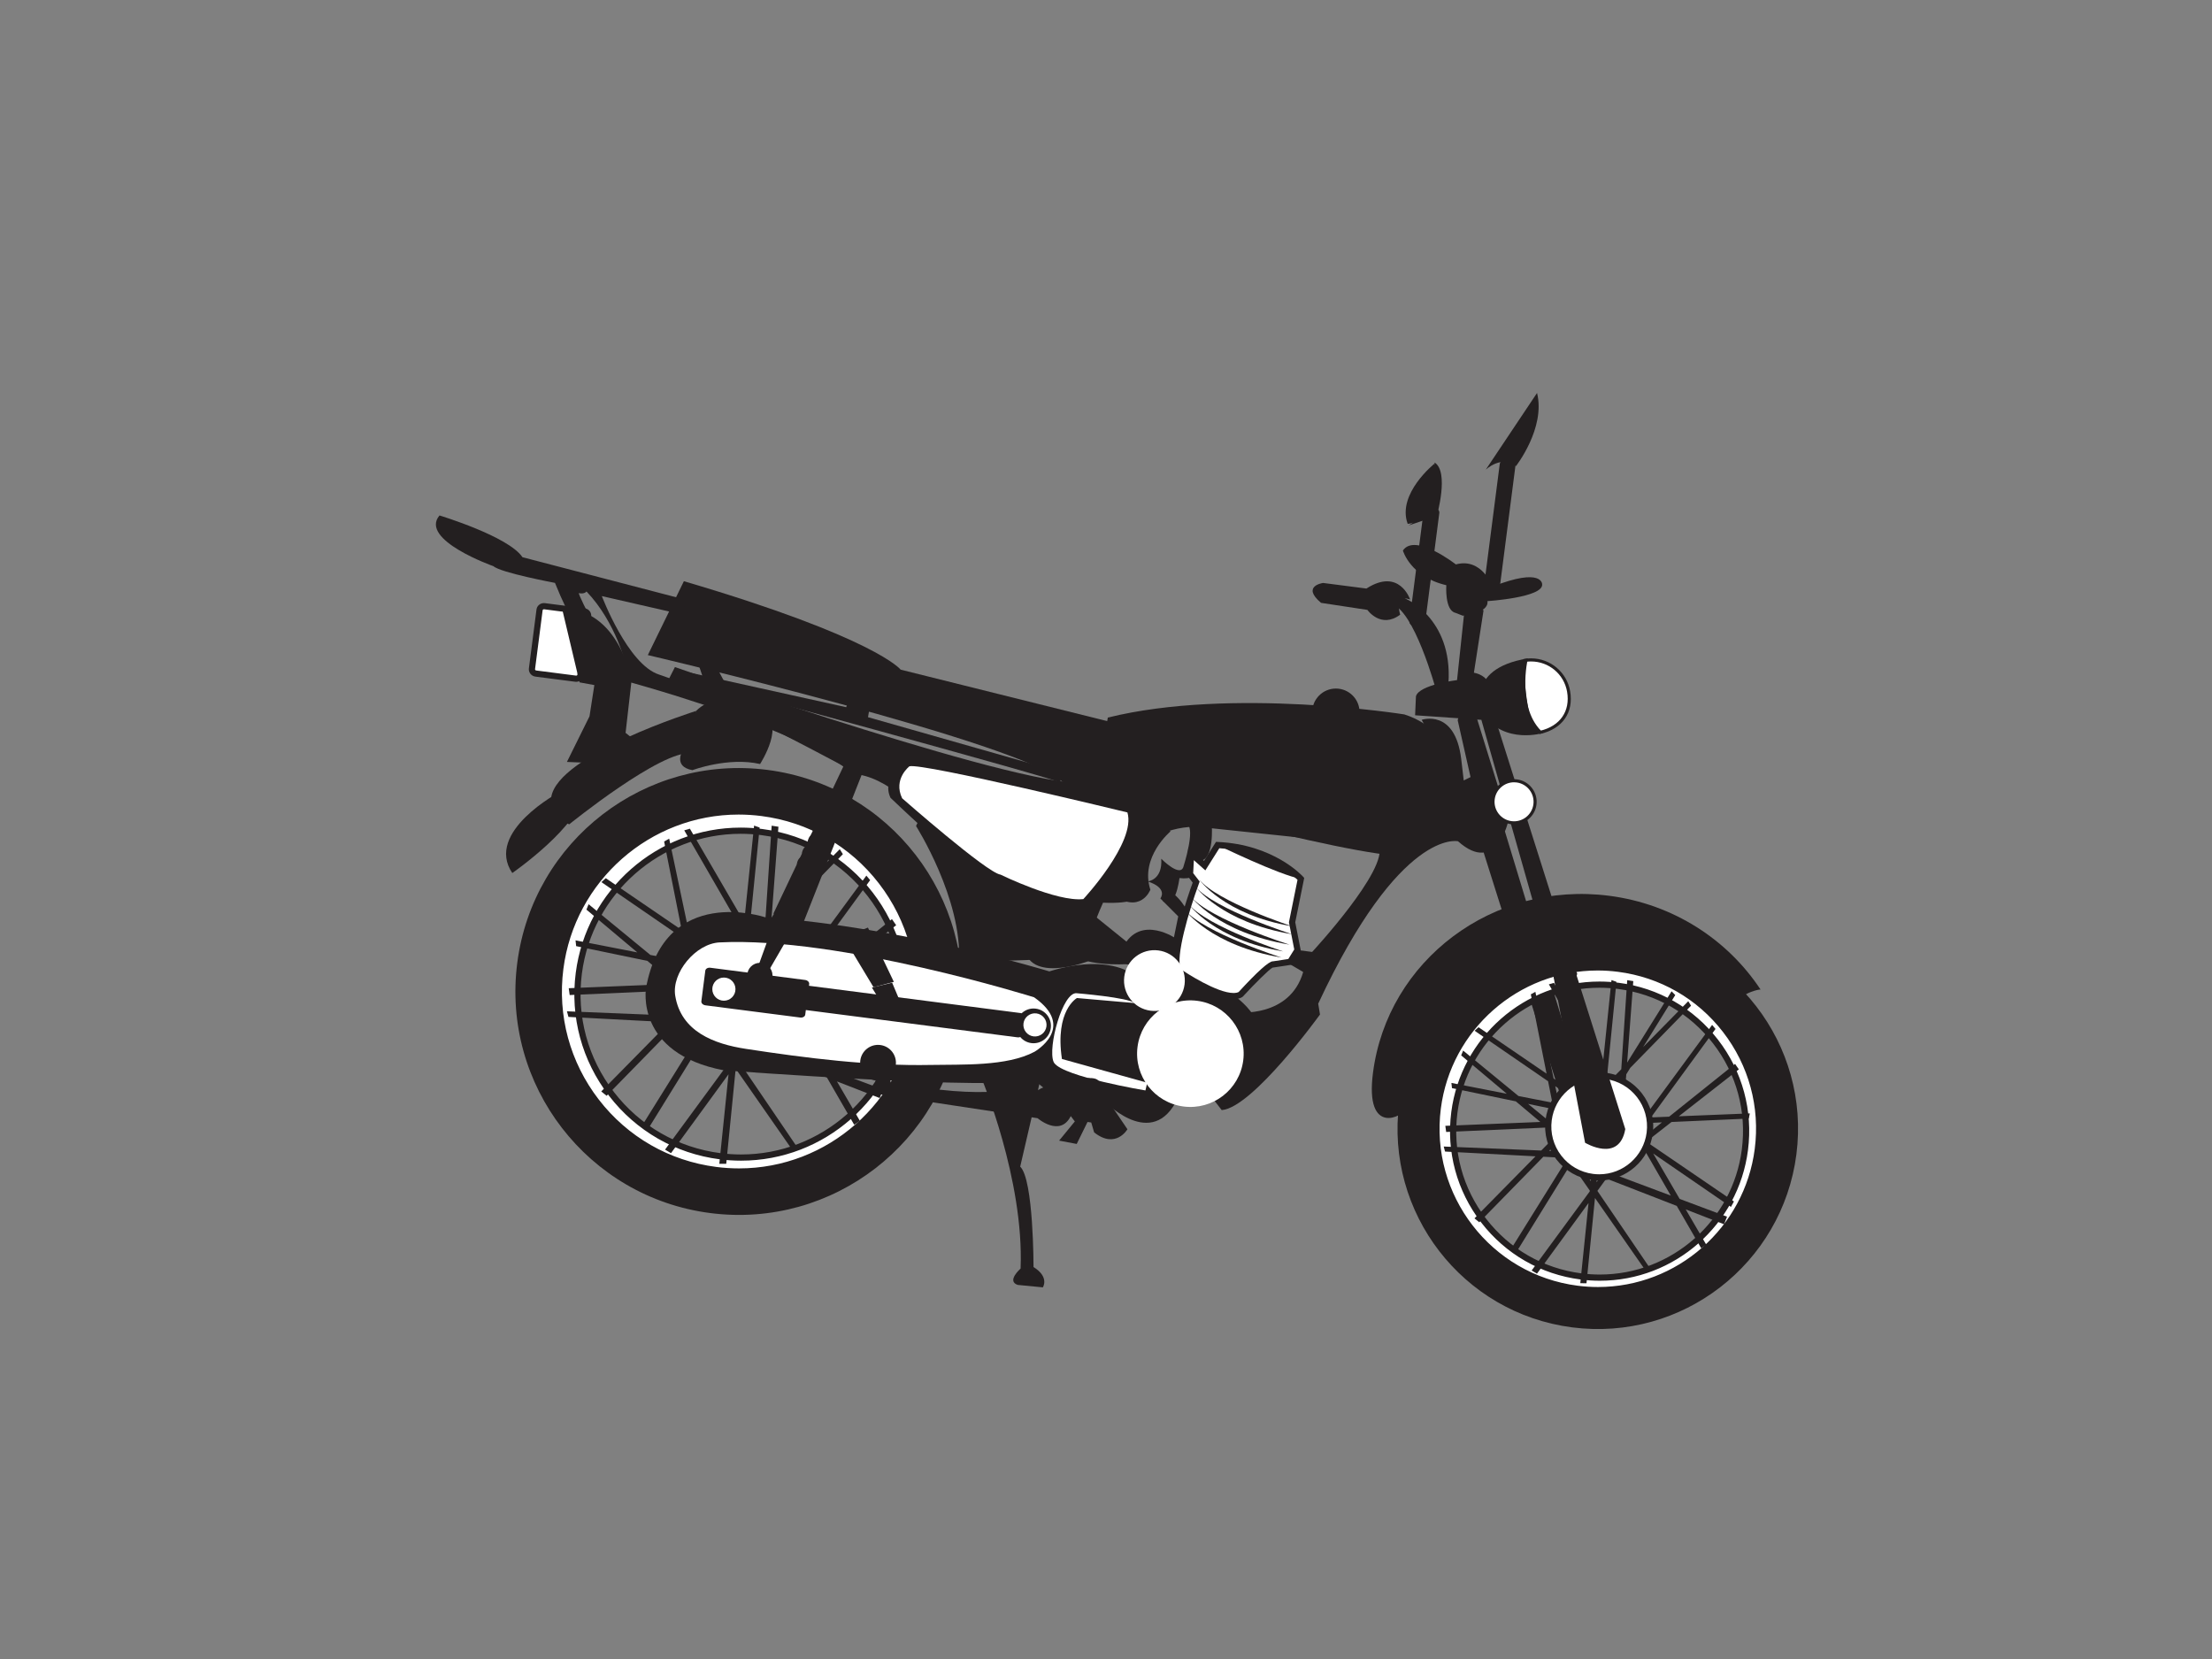<?xml version="1.0" encoding="utf-8"?>
<!-- Generator: Adobe Illustrator 17.0.0, SVG Export Plug-In . SVG Version: 6.00 Build 0)  -->
<!DOCTYPE svg PUBLIC "-//W3C//DTD SVG 1.1//EN" "http://www.w3.org/Graphics/SVG/1.1/DTD/svg11.dtd">
<svg version="1.1" id="Layer_1" xmlns="http://www.w3.org/2000/svg" xmlns:xlink="http://www.w3.org/1999/xlink" x="0px" y="0px"
	 width="800px" height="600px" viewBox="0 0 800 600" enable-background="new 0 0 800 600" xml:space="preserve">
<rect x="0" y="0" width="800" height="600" fill="#808080" stroke="none"/>
<g>
	<g>
		<path fill="#231F20" d="M518.82,167.667c0,0-13.688,10.902-9.716,21.778C509.104,189.445,520.035,189.512,518.82,167.667z"/>
	</g>
	<g>
		<path fill="#231F20" d="M536.588,212.948c-0.12,0.938,0.544,1.797,1.481,1.918l2.264,0.292c0.939,0.121,1.8-0.542,1.918-1.48
			l5.816-45.119c0.122-0.937-0.54-1.796-1.477-1.917l-2.266-0.292c-0.937-0.121-1.798,0.542-1.921,1.478L536.588,212.948z"/>
	</g>
	<g>
		<path fill="#231F20" d="M509.746,224.659c-0.107,0.828,0.566,1.598,1.505,1.718l2.264,0.293c0.939,0.12,1.787-0.453,1.894-1.282
			l5.137-39.851c0.109-0.829-0.568-1.6-1.503-1.722l-2.268-0.292c-0.937-0.121-1.783,0.454-1.892,1.284L509.746,224.659z"/>
	</g>
	<g>
		<path fill="#231F20" d="M537.951,217.41c0,0,20.223-1.316,19.791-6.09c0,0,0.183-6.277-17.925,0.814c0,0-3.88-10.587-13.284-8.003
			c0,0-14.774-11.561-19.155-5.025c0,0,2.646,9.495,15.698,12.541c0,0-0.647,9.123,3.325,9.999l2.635,1.029
			C529.037,222.675,538.585,221.811,537.951,217.41z"/>
	</g>
	<g>
		<path fill="#231F20" d="M508.708,216.695c0,0,17.855,7.772,14.925,32.726l-4.215,0.32c0,0-8.084-29.974-16.542-31.352
			C502.877,218.389,501.625,212.469,508.708,216.695z"/>
	</g>
	<g>
		<path fill="#231F20" d="M535.897,306.132l29.946,94.833l8.401-1.51l-29.968-98.768
			C544.276,300.687,537.918,296.413,535.897,306.132z"/>
	</g>
	<g>
		<path fill="#231F20" d="M277.544,278.444c44.259,5.707,75.512,46.213,69.805,90.472c-5.707,44.259-46.211,75.512-90.47,69.805
			c-44.26-5.707-75.512-46.211-69.805-90.47C192.78,303.992,233.285,272.74,277.544,278.444z M207.462,350.883
			c-4.254,32.996,19.05,63.196,52.046,67.45c33.001,4.254,63.2-19.046,67.454-52.044s-19.048-63.198-52.046-67.454
			C241.917,294.58,211.715,317.882,207.462,350.883z"/>
	</g>
	<g>
		<g>
			<path fill="#FFFFFF" d="M275.536,294.021c35.657,4.597,60.836,37.231,56.239,72.888c-4.597,35.655-37.231,60.834-72.888,56.237
				s-60.837-37.229-56.24-72.884C207.245,314.604,239.879,289.424,275.536,294.021z M209.334,351.984
				c-4.173,32.376,18.687,62.003,51.061,66.176c32.371,4.173,62.001-18.685,66.176-51.061c4.173-32.371-18.69-61.999-51.061-66.174
				C243.139,296.752,213.509,319.612,209.334,351.984z"/>
		</g>
		<g>
			<path fill="#231F20" d="M267.295,424.806c-2.84,0-5.715-0.186-8.552-0.551c-17.54-2.262-33.154-11.22-43.956-25.223
				c-10.807-14.001-15.512-31.373-13.25-48.913c4.246-32.928,32.447-57.76,65.592-57.76c2.841,0,5.716,0.186,8.55,0.551
				c17.542,2.262,33.154,11.22,43.958,25.223c10.807,14.003,15.511,31.377,13.249,48.917
				C328.64,399.977,300.442,424.806,267.295,424.806z M267.129,294.597c-32.026,0-59.27,23.992-63.372,55.807
				c-2.186,16.948,2.361,33.735,12.8,47.264c10.439,13.529,25.524,22.183,42.474,24.368c2.74,0.354,5.519,0.533,8.263,0.533
				c32.026,0,59.27-23.99,63.371-55.802c2.185-16.951-2.36-33.737-12.799-47.266c-10.44-13.531-25.524-22.185-42.474-24.37
				C272.652,294.777,269.873,294.597,267.129,294.597z M268.031,419.77c-0.004,0-0.002,0-0.006,0c-2.583,0-5.198-0.168-7.774-0.5
				c-15.954-2.056-30.152-10.204-39.977-22.939c-9.825-12.736-14.105-28.535-12.048-44.489
				c3.862-29.946,29.508-52.527,59.655-52.527c2.58,0,5.196,0.168,7.774,0.5c32.931,4.247,56.27,34.495,52.027,67.426
				C323.818,397.187,298.172,419.77,268.031,419.77z M267.881,301.552c-29.026,0-53.718,21.742-57.437,50.574
				c-1.98,15.362,2.141,30.575,11.602,42.839c9.461,12.261,23.129,20.105,38.491,22.085c2.48,0.321,5.001,0.483,7.488,0.483
				c0.002,0,0.004,0,0.006,0c29.022,0,53.711-21.742,57.43-50.576c4.086-31.709-18.384-60.832-50.095-64.922
				C272.884,301.714,270.365,301.552,267.881,301.552z"/>
		</g>
	</g>
	<g>
		<path fill="#231F20" d="M244.395,367.365l-39.354-1.617l0.547,2.032l36.502,1.927l-24.641,25.028l1.945,1.575l25.852-26.439
			l9.578,0.505l0.133,0.195l-22.99,36.914l2.244,1.114l21.971-35.557l0.682,0.266l7.127,10.225l-0.035,0.345l-23.435,31.895
			l2.154,1.28l20.805-28.524l-3.332,32.374l2.504,0.013l3.42-34.403l20.774,29.802l1.287-1.665l-21.086-31.012l3.625-4.968
			l28.399,11.034l9.867,17.095l2.036-1.455l-8.279-14.23l15.465,6.011l1.199-3.076l-19.124-7.162l-10.667-18.331l31.369,21.561
			l1.204-2.198l-35.334-24.106l-0.009-0.02l10.16-7.942l31.178-1.383l0.411-2.084l-28.651,1.167l24.215-18.934l-1.529-2.207
			l-26.595,21.301l-7.326,0.299l26.042-35.701l-1.372-1.626l-27.512,37.445l-4.542,0.183l-3.664-6.303l0.225,0.068l0.863-11.466
			l1.604-2.596l24.536-25.096l-1.127-1.805l-18.226,18.515l12.978-20.999l-1.495-1.518l-17.916,28.769L281.532,299l-2.449-0.378
			l-2.397,35.944l-4.335,4.405l-1.328-2.29l3.714-37.392l-2.006-0.703l-3.588,34.869l-19.64-33.754l-2.038,0.605l21.294,36.892
			l-0.623,6.052l-4.608,4.68l-14.138-9.646l-7.37-34.971l-1.833,1.031l6.354,31.996l-27.453-18.731l-1.586,1.42l29.649,20.376
			l1.713,8.626l-13.649-2.661l-22.341-18.347l-0.786,1.951l18.401,15.473l-22.341-4.359l0.223,2.091l25.769,5.34l9.878,8.309
			l-38.331,1.567l0.343,2.476l40.658-1.798l3.752,3.155L244.395,367.365z M263.085,370.811l0.295-2.668l-4.066-0.166l6.648-10.758
			l0.741-0.035l-1.698,16.511l-6.334-2.37l-0.522-0.769L263.085,370.811z M281.405,360.129l-4.942-3.373l3.496-0.158l1.778,3.081
			L281.405,360.129z M283.044,364.073l-4.151,3.328l3.002-4.116L283.044,364.073z M270.05,375.585l-2.79-1.049l1.735-17.453
			l3.644-0.162l7.391,5.078L270.05,375.585z M272.119,343.015l-2.054,3.297l0.201-2.036l1.623-1.656L272.119,343.015z
			 M269.244,354.588l0.288,0.199l-0.31,0.011L269.244,354.588z M264.662,354.984l-5.067,0.207l1.953-1.997l3.714,0.773l0.494-1.779
			l0.452,0.315L264.662,354.984z M263.755,350.939l0.07-0.074l0.179,0.122L263.755,350.939z M256.244,355.331l-3.234,0.131
			l-0.887-4.217l6.762,1.403L256.244,355.331z M253.858,357.752l-0.302,0.308l-0.059-0.291L253.858,357.752z M250.478,357.905
			l0.343-0.017l0.068,0.354L250.478,357.905z M249.387,350.677l0.972,4.89l-2.596,0.107l-8.687-7.134L249.387,350.677z
			 M261.925,349.559l-0.843,0.858l-9.526-1.859l-1.51-7.162L261.925,349.559z M267.767,346.834l-0.385,3.725l-1.953-1.333
			L267.767,346.834z M270.732,340.613l-0.111,0.114l0.026-0.262L270.732,340.613z M275.973,345.197l-1.25-2.154l1.564-2.532
			L275.973,345.197z M278.696,354.413l-5.344,0.214l-3.852-2.626l0.061-0.605l3.824-6.185L278.696,354.413z M284.136,356.415
			l-0.913,1.241l-0.677-1.171L284.136,356.415z M285.714,361.934l-1.259-2.163l2.541-3.483l6.107-0.273L285.714,361.934z
			 M272.307,376.428l5.228-7.169l1.219,0.819l6.094-4.763l0.232,0.157l11.593,20.079L272.307,376.428z M268.422,377.798
			l-1.717,2.342l0.286-2.897L268.422,377.798z M261.155,374.975l3.575,1.387l-0.345,3.36L261.155,374.975z M247.568,367.496
			l4.658-4.767l3.924,3.301l1.844-1.956l-3.931-3.225l3.172-3.245l5.96-0.264l-6.555,10.527l-0.328-0.013l-0.555-0.817l-1.237,0.741
			L247.568,367.496z"/>
	</g>
	<g>
		<path fill="#231F20" d="M587.124,336.401c39.671,5.117,67.686,41.421,62.569,81.09c-5.113,39.674-41.421,67.686-81.092,62.571
			c-39.669-5.113-67.684-41.419-62.569-81.092C511.147,359.299,547.453,331.286,587.124,336.401z M524.306,401.327
			c-3.813,29.577,17.075,56.646,46.654,60.458c29.575,3.815,56.643-17.071,60.458-46.65c3.813-29.579-17.071-56.646-46.65-60.46
			C555.19,350.861,528.121,371.748,524.306,401.327z"/>
	</g>
	<g>
		<g>
			<path fill="#FFFFFF" d="M585.324,350.36c31.961,4.121,54.531,33.37,50.41,65.333c-4.121,31.961-33.372,54.529-65.333,50.408
				s-54.531-33.368-50.41-65.331C524.114,368.81,553.363,346.237,585.324,350.36z M525.986,402.317
				c-3.743,29.018,16.75,55.575,45.767,59.316c29.015,3.741,55.573-16.747,59.313-45.767c3.743-29.016-16.749-55.575-45.767-59.315
				C556.282,352.81,529.727,373.3,525.986,402.317z"/>
		</g>
		<g>
			<path fill="#231F20" d="M577.937,467.705c-2.55,0-5.132-0.166-7.678-0.494c-32.522-4.193-55.568-34.063-51.378-66.583
				c3.815-29.572,29.138-51.871,58.905-51.871c2.552,0,5.134,0.166,7.682,0.494c15.753,2.032,29.776,10.077,39.477,22.653
				c9.705,12.576,13.931,28.179,11.899,43.932C633.031,445.405,607.706,467.705,577.937,467.705z M577.786,350.994
				c-28.644,0-53.014,21.46-56.685,49.921c-4.033,31.296,18.148,60.041,49.444,64.076c2.451,0.317,4.938,0.476,7.391,0.476
				c28.648,0,53.019-21.46,56.687-49.916c1.955-15.163-2.111-30.178-11.449-42.282c-9.338-12.102-22.832-19.845-37.993-21.799
				C582.73,351.153,580.242,350.994,577.786,350.994z M578.594,463.193C578.592,463.193,578.594,463.193,578.594,463.193
				c-2.32,0-4.669-0.153-6.983-0.45c-14.333-1.848-27.086-9.166-35.913-20.606c-8.827-11.44-12.67-25.633-10.822-39.962
				c3.465-26.9,26.503-47.185,53.583-47.185c2.32,0,4.669,0.153,6.983,0.45c14.333,1.848,27.084,9.165,35.913,20.606
				c8.827,11.44,12.67,25.633,10.822,39.964C628.712,442.906,605.674,463.193,578.594,463.193z M578.459,357.228
				c-25.957,0-48.042,19.446-51.363,45.232c-1.774,13.739,1.912,27.344,10.374,38.312c8.462,10.966,20.686,17.982,34.425,19.751
				c2.222,0.286,4.475,0.433,6.699,0.433c25.959,0,48.042-19.446,51.362-45.232c1.772-13.739-1.912-27.344-10.374-38.31
				c-8.462-10.968-20.687-17.984-34.425-19.754C582.936,357.374,580.683,357.228,578.459,357.228z"/>
		</g>
	</g>
	<g>
		<path fill="#231F20" d="M557.41,416.102l-35.273-1.446l0.49,1.818l32.719,1.728l-22.087,22.435l1.744,1.416l23.171-23.704
			l8.584,0.454l0.12,0.175l-20.606,33.088l2.01,0.996l19.695-31.869l0.612,0.236l6.388,9.168l-0.03,0.308l-21.006,28.589
			l1.927,1.145l18.65-25.563l-2.984,29.016l2.242,0.011l3.068-30.835l18.62,26.717l1.154-1.494l-18.901-27.798l3.247-4.451
			l25.456,9.889l8.844,15.321l1.827-1.302l-7.422-12.758l13.861,5.386l1.077-2.755l-17.143-6.421l-9.561-16.426l28.117,19.319
			l1.077-1.966l-31.668-21.609l-0.009-0.017l9.107-7.121l27.947-1.239l0.367-1.866l-25.679,1.042l21.707-16.97l-1.372-1.98
			l-23.839,19.094l-6.566,0.269l23.341-32l-1.232-1.457l-24.657,33.562l-4.07,0.166l-3.288-5.648l0.203,0.059l0.773-10.278
			l1.44-2.329l21.991-22.491l-1.012-1.621l-16.334,16.601l11.63-18.825l-1.337-1.359l-16.059,25.782l2.22-29.465l-2.196-0.341
			l-2.15,32.221l-3.883,3.944l-1.193-2.049l3.33-33.516l-1.798-0.631l-3.214,31.255l-17.606-30.254l-1.827,0.54l19.087,33.068
			l-0.559,5.43l-4.129,4.191l-12.672-8.643l-6.607-31.349l-1.643,0.924l5.694,28.681l-24.606-16.793l-1.424,1.276l26.577,18.266
			l1.538,7.734l-12.236-2.388l-20.027-16.446l-0.704,1.746l16.492,13.872l-20.022-3.907l0.201,1.875l23.097,4.785l8.855,7.448
			l-34.358,1.401l0.306,2.222l36.446-1.61l3.36,2.827L557.41,416.102z M574.163,419.193l0.264-2.393l-3.642-0.149l5.958-9.644
			l0.662-0.031l-1.521,14.796l-5.676-2.124l-0.47-0.69L574.163,419.193z M590.589,409.615l-4.435-3.026l3.133-0.136l1.595,2.758
			L590.589,409.615z M592.053,413.152l-3.721,2.98l2.69-3.688L592.053,413.152z M580.408,423.469l-2.5-0.935l1.553-15.648
			l3.266-0.142l6.625,4.551L580.408,423.469z M582.261,394.279l-1.842,2.954l0.184-1.827l1.453-1.486L582.261,394.279z
			 M579.685,404.648l0.256,0.179l-0.275,0.013L579.685,404.648z M575.579,405.007l-4.542,0.183l1.748-1.787l3.332,0.69l0.441-1.593
			l0.406,0.282L575.579,405.007z M574.764,401.378l0.063-0.063l0.157,0.109L574.764,401.378z M568.033,405.315l-2.897,0.116
			l-0.8-3.78l6.065,1.258L568.033,405.315z M565.892,407.489l-0.267,0.271l-0.055-0.258L565.892,407.489z M562.863,407.62
			l0.306-0.013l0.066,0.319L562.863,407.62z M561.884,401.144l0.872,4.385l-2.327,0.094l-7.783-6.393L561.884,401.144z
			 M573.123,400.139l-0.756,0.773l-8.536-1.669l-1.357-6.419L573.123,400.139z M578.358,397.7l-0.341,3.339l-1.755-1.193
			L578.358,397.7z M581.015,392.122l-0.096,0.105l0.022-0.236L581.015,392.122z M585.717,396.232l-1.121-1.931l1.401-2.268
			L585.717,396.232z M588.158,404.491l-4.792,0.197l-3.452-2.355l0.052-0.542l3.426-5.547L588.158,404.491z M593.032,406.287
			l-0.817,1.112l-0.61-1.049L593.032,406.287z M594.448,411.234l-1.128-1.938l2.277-3.122l5.473-0.245L594.448,411.234z
			 M582.431,424.227l4.684-6.426l1.095,0.73l5.462-4.265l0.207,0.14l10.389,17.999L582.431,424.227z M578.948,425.455l-1.54,2.098
			l0.256-2.598L578.948,425.455z M572.435,422.923l3.205,1.245l-0.31,3.011L572.435,422.923z M560.257,416.217l4.175-4.272
			l3.516,2.958l1.654-1.75l-3.522-2.893l2.845-2.908l5.34-0.236l-5.878,9.434l-0.293-0.013l-0.496-0.728l-1.11,0.664
			L560.257,416.217z"/>
	</g>
	<g>
		<path fill="#FFFFFF" d="M560.093,405.033c-1.302,10.092,5.829,19.332,15.919,20.632c10.094,1.3,19.332-5.827,20.632-15.919
			c1.3-10.096-5.825-19.332-15.917-20.632C570.633,387.812,561.395,394.939,560.093,405.033z"/>
		<path fill="#231F20" d="M578.389,426.937c-0.837,0-1.684-0.055-2.52-0.162c-5.176-0.667-9.784-3.312-12.974-7.446
			c-3.191-4.134-4.58-9.262-3.912-14.44c1.254-9.718,9.578-17.046,19.363-17.046c0.839,0,1.688,0.055,2.525,0.162
			c10.686,1.376,18.26,11.193,16.884,21.884C596.502,419.608,588.176,426.937,578.389,426.937z M578.345,390.08
			c-8.663,0-16.033,6.489-17.143,15.098c-0.592,4.584,0.638,9.124,3.463,12.786c2.825,3.66,6.906,6.002,11.489,6.592
			c0.741,0.096,1.492,0.144,2.234,0.144c8.667,0,16.037-6.489,17.145-15.096c1.219-9.467-5.487-18.161-14.95-19.38
			C579.842,390.128,579.088,390.08,578.345,390.08z"/>
	</g>
	<g>
		<path fill="#231F20" d="M331.304,298.753c0,0,16.754,26.343,15.535,49.215l32.371-1.007l4.088-31.716
			C383.298,315.245,336.674,283.902,331.304,298.753z"/>
	</g>
	<g>
		<path fill="#231F20" d="M251.747,257.117l-4.553,13.712c0,0-4.274,6.357,3.229,7.709c0,0,12.909-4.862,24.467-2.22
			c0,0,10.072-15.59,0.072-18.416C274.962,257.902,261.094,247.864,251.747,257.117z"/>
	</g>
	<g>
		<path fill="#231F20" d="M384.18,279.375l-70.255-19.999l1.16-6.759l-6.714-3.745l-2.329,6.897l-56.261-12.435l-0.293,2.267
			c0,0,132.951,36.139,133.934,37.417L384.18,279.375z"/>
	</g>
	<g>
		<path fill="#231F20" d="M402.348,261.277l-76.611-19.09c0,0-8.879-11.509-78.401-31.987l-13.042,26.722
			c0,0,135.63,31.689,149.932,45.815c0,0,5.821,3.54,7.687,1.383c0.087-0.105,0.105-0.297,0.243-0.36
			C406.77,277,399.752,260.559,402.348,261.277z"/>
	</g>
	<g>
		<path fill="#231F20" d="M581.961,323.969c23.361,3.011,42.927,15.976,54.767,33.914c-1.165-0.079-5.932,1.494-6.207,2.589
			c-10.73-13.037-25.161-20.055-42.715-22.319c-38.266-4.934-71.258,22.607-79.497,62.877c-0.518,2.523-14.772,10.361-11.753-13.031
			C501.811,347.234,540.049,318.566,581.961,323.969z"/>
	</g>
	<g>
		<path fill="#231F20" d="M529.679,220.406l-2.718,25.558c0,0-13.752,1.682-14.864,5.857l-0.308,6.869l23.968,1.651l25.539,89.943
			l11.967,63.006c0,0,12.371,7.448,14.543-4.94l-48.103-151.817c0,0,2.347-11.5-6.642-13.237l3.487-22.58
			C536.548,220.715,532.061,217.546,529.679,220.406z"/>
	</g>
	<g>
		<path fill="#231F20" d="M407.736,351.215c0,0-9.327-5.812-28.224,0.105c0,0-51.786-15.893-102.839-19.594
			c0,0-36.147-12.146-43.021,25.546c0,0-4.199,23.641,28.111,29.819c0,0,102.07,7.691,111.858,3.194c0,0,23.509,20.879,26.529,8.604
			c0,0,18.06,18.449,26.682-3.758c0,0,27.056,0.035,25.083-11.449c0,0,15.281-13.573-14.901-29.555
			C437.013,354.127,422.514,339.303,407.736,351.215z"/>
	</g>
	<g>
		<path fill="#231F20" d="M354.962,389.896c0,0,15.441,36.536,14.15,68.898c0,0-5.192,4.514-1.053,5.91l9.098,0.885
			c0,0,2.495-3.708-3.369-7.346c0,0,0.05-31.657-4.82-36.313l7.78-33.547C376.747,388.384,356.742,387.244,354.962,389.896z"/>
	</g>
	<g>
		<path fill="#FFFFFF" d="M373.986,360.68c0,0-70.279-22.013-113.739-19.846c-8.709,0.435-17.379,11.04-16.042,19.293
			c2.104,12.978,14.038,17.442,25.546,19.207c21.722,3.334,44.987,6.264,66.995,5.816c11.062-0.225,27.381,0.586,37.395-4.768
			C374.141,380.383,389.562,371.617,373.986,360.68z"/>
	</g>
	<g>
		<path fill="#231F20" d="M397.917,393.896l9.834,14.51c0,0-4.206,7.328-12.045,1.136l-3.727-12.764
			C391.978,396.778,392.59,390.525,397.917,393.896z"/>
	</g>
	<g>
		<polygon fill="#231F20" points="322.656,355.405 315.33,357.149 322.625,369.03 328.389,369.004 		"/>
	</g>
	<g>
		<path fill="#231F20" d="M256.897,349.998l34.27,4.42c0.911,0.118,1.577,0.776,1.486,1.473l-0.079,0.629l76.644,9.88
			c0.092,0.013,0.181,0.039,0.266,0.061c1.322-1.25,3.175-1.921,5.124-1.669c3.439,0.443,5.869,3.592,5.423,7.031
			c-0.441,3.443-3.59,5.873-7.031,5.427c-1.634-0.21-3.032-1.033-4.011-2.207c-0.275,0.12-0.583,0.177-0.903,0.135l-76.646-9.882
			l-0.214,1.663c-0.089,0.699-0.902,1.165-1.811,1.049l-34.272-4.418c-0.909-0.118-1.573-0.775-1.486-1.473l1.429-11.069
			C255.173,350.349,255.986,349.882,256.897,349.998z"/>
	</g>
	<g>
		<path fill="#231F20" d="M395.588,331.009l12.71,10.273c0,0,6.867,5.349,1.291,7.293c0,0-13.774,1.32-21.167-2.731
			C388.421,345.844,394.111,330.744,395.588,331.009z"/>
	</g>
	<g>
		<path fill="#231F20" d="M420.513,325.8l5.611,5.62l-1.556,7.573c0,0-14.342-9.336-19.535,6.402c0,0,0.621,4.112,4.73,3.492
			c0,0,7.931-7.903,18.336,2.936c0,0,3.749-17.938,1.184-22.587c-2.567-4.65-5.441-6.386-5.441-6.386S422.055,320.53,420.513,325.8z
			"/>
	</g>
	<g>
		<path fill="#231F20" d="M423.373,300.643c0,0-11.18,9.308-7.33,21.128c0,0-3.505,9.334-14.195,1.433
			C401.847,323.204,409.309,292.113,423.373,300.643z"/>
	</g>
	<g>
		<path fill="#231F20" d="M438.256,298.34c0,0,0.92,12.209-3.97,12.924c0,0,0.964,7.416-7.721,6.295c0,0-1.564,13.621-6.9,7.363
			c0,0,2.967-3.644-4.58-6.153c0,0,5.434-0.452,4.896-8.198c0,0,7.125,7.252,8.112,2.583c0,0,4.182-13.087,1.355-14.988
			C429.449,298.165,431.848,294.445,438.256,298.34z"/>
	</g>
	<g>
		<path fill="#231F20" d="M514.166,260.34c0,0,12.056-4.203,14.298,14.125l0.915,7.796l2.46-1.217l-4.643-20.561
			c0,0,2.593-11.178,6.712-1.437l11.659,37.585c0,0-4.138,20.193-18.257,7.625c0,0-20.85-4.99-50.561,58.734l0.645,3.92
			c0,0-24.305,33.713-35.548,34.572l-2.631-3.411c0,0,21.86-23.669,8.34-31.935c0,0,18.928,2.054,23.761-14.595l-4.995-2.945
			l2.947-4.995l5.285,0.682c0,0,27.643-29.83,24.136-38.345l-65.514-6.911c0,0-22.094-1.313-23.868,18.419
			c0,0,11.765,9.961-10.378,9.026c0,0-8.001,17.392-5.416,21.18c0,0-23.835,9.209-23.204-7.597l10.459-18.613l-4.628,0.17
			l-5.235,10.841l-9.683,0.673c0,0-26.348-48.693-50.366-52.94c0,0-53.812-29.2-69.327-33.888l2.57-5.043
			c0,0,131.845,46.171,150.089,41.614c0,0,110.333,16.531,115.559,20.656C509.748,303.527,530.535,288.167,514.166,260.34z"/>
	</g>
	<g>
		<path fill="#231F20" d="M251.747,257.117c0,0-50.102,15.708-52.393,31.245c0,0,1.216,6.203,6.933,2.047l-7.243,4.822l6.825,2.895
			c0,0,33.429-27.067,44.189-25.681L251.747,257.117z"/>
	</g>
	<g>
		<path fill="#FFFFFF" d="M192.393,241.873c-0.108,0.84,0.519,1.614,1.399,1.727l14.365,1.852c0.883,0.115,1.686-0.475,1.793-1.315
			l2.749-21.309c0.107-0.84-0.52-1.615-1.403-1.728l-14.362-1.852c-0.882-0.114-1.684,0.476-1.794,1.316L192.393,241.873z"/>
		<path fill="#231F20" d="M208.377,246.584L208.377,246.584l-0.364-0.024l-14.364-1.85c-1.491-0.194-2.553-1.529-2.366-2.98
			l2.747-21.309c0.171-1.315,1.326-2.306,2.686-2.306l0.361,0.023l14.362,1.852c1.491,0.192,2.554,1.528,2.37,2.979l-2.749,21.311
			C210.892,245.592,209.739,246.584,208.377,246.584z M196.776,220.356c-0.306,0-0.501,0.152-0.528,0.352l-2.745,21.308
			c-0.03,0.227,0.165,0.44,0.433,0.474l14.441,1.857l0,0c0.238,0,0.438-0.152,0.463-0.352l2.749-21.311
			c0.03-0.227-0.166-0.441-0.436-0.475l-14.363-1.852C196.786,220.357,196.781,220.356,196.776,220.356z"/>
	</g>
	<g>
		<path fill="#231F20" d="M203.265,220.063l6.344,26.728l5.344,0.975l-1.746,11.29l-8.174,16.508l6.585,0.275l17.248-8.718
			l-2.613-2.065l2.163-19.009C228.417,246.049,223.984,220.144,203.265,220.063z"/>
	</g>
	<g>
		<path fill="#231F20" d="M407.757,290.763c0,0-67.408-17.519-81.06-15.828c0,0-7.96,6.653-4.632,13.605
			c0,0,30.06,28.825,34.967,29.459c0,0,24.591,8.735,34.32,7.686C391.353,325.686,410.974,301.541,407.757,290.763z"/>
	</g>
	<g>
		<circle fill="#231F20" cx="483.141" cy="257.587" r="8.565"/>
	</g>
	<g>
		<path fill="#231F20" d="M400.654,259.523c0,0-2.716,18.073-10.669,23.19c0,0,100.424,27.914,118.229,26.759
			c0,0,13.262-22.472,16-22.887c0,0,5.421-21.181-16.323-28.206C507.891,258.379,445.46,248.41,400.654,259.523z"/>
	</g>
	<g>
		<path fill="#FFFFFF" d="M407.747,293.831c0,0-74.066-17.995-78.84-16.688c0,0-5.967,4.604-2.641,11.558
			c0,0,30.682,26.986,35.59,27.617c0,0,20.219,9.902,29.948,8.853C391.803,325.171,410.963,304.611,407.747,293.831z"/>
	</g>
	<g>
		<circle fill="#231F20" cx="274.821" cy="352.79" r="4.568"/>
	</g>
	<g>
		<path fill="#231F20" d="M274.483,348.715l6.262-17.326l-1.023-0.996l25.279-53.167c0,0-16.909-13.983-82.248-31.907
			c0,0-11.584-8.402-22.037-34.507c0,0-19.676-3.689-22.252-6.036c0,0-26.983-9.525-19.513-18.35c0,0,24.938,7.534,30.008,15.097
			l56.818,14.811l19.725,36.8c0,0,3.124,7.025,39.079,13.961c0,0,17.518,2.547,7.317,12.459l-21.388,54.242l-2.622,0.241
			l-9.627,16.605L274.483,348.715z M244.504,221.734l-26.844-6.149c0,0,9.397,24.788,20.715,28.388
			c2.025,0.647,17.422,6.278,17.422,6.278S250.393,231.13,244.504,221.734z M209.356,214.514
			c-0.67-0.149,12.314,26.539,16.99,25.992c0,0-3.408-15.219-14.228-26.594C212.117,213.912,211.407,214.97,209.356,214.514z"/>
	</g>
	<g>
		<path fill="#231F20" d="M202.464,286.411c0,0-27.296,14.412-17.187,29.332c0,0,25.168-17.468,25.513-29.262
			C210.789,286.481,205.764,284.136,202.464,286.411z"/>
	</g>
	<g>
		<path fill="#231F20" d="M297.975,314.716c-0.686-2.087-2.259-3.148-3.902-3.795c-3.869-1.525-5.915,1.774-5.915,1.774
			c0.531-4.108,4.14-3.498,6.736-2.552C298.757,311.554,297.975,314.716,297.975,314.716z"/>
	</g>
	<g>
		<path fill="#231F20" d="M299.57,310.781c-0.655-2.076-2.189-3.124-3.793-3.758c-3.775-1.492-5.803,1.814-5.803,1.814
			c0.551-4.099,4.077-3.518,6.611-2.596C300.361,307.622,299.57,310.781,299.57,310.781z"/>
	</g>
	<g>
		<path fill="#231F20" d="M301.274,306.451c-0.601-2.058-2.062-3.081-3.596-3.69c-3.616-1.435-5.606,1.881-5.606,1.881
			c0.581-4.086,3.968-3.555,6.395-2.666C302.078,303.295,301.274,306.451,301.274,306.451z"/>
	</g>
	<g>
		<path fill="#231F20" d="M302.9,302.323c-0.577-2.047-2.001-3.059-3.5-3.658c-3.537-1.405-5.515,1.916-5.515,1.916
			c0.599-4.081,3.92-3.574,6.29-2.705C303.708,299.17,302.9,302.323,302.9,302.323z"/>
	</g>
	<g>
		<path fill="#231F20" d="M304.512,298.115c-0.533-2.03-1.896-3.022-3.339-3.599c-3.4-1.359-5.349,1.971-5.349,1.971
			c0.629-4.071,3.826-3.605,6.109-2.766C305.334,294.967,304.512,298.115,304.512,298.115z"/>
	</g>
	<g>
		<g>
			<g>
				<circle fill="#FFFFFF" cx="547.577" cy="289.981" r="7.615"/>
			</g>
		</g>
		<g>
			<g>
				<path fill="#231F20" d="M547.586,298.155L547.586,298.155c-0.349,0-0.701-0.022-1.055-0.068
					c-4.468-0.577-7.636-4.682-7.062-9.152c0.57-4.409,4.621-7.651,9.15-7.059c2.165,0.28,4.092,1.385,5.427,3.113
					c1.335,1.728,1.916,3.874,1.637,6.039C555.157,295.091,551.677,298.155,547.586,298.155z M547.567,282.926
					c-3.533,0-6.535,2.646-6.987,6.153c-0.496,3.859,2.237,7.402,6.094,7.898c3.905,0.5,7.407-2.285,7.901-6.094
					c0.24-1.868-0.262-3.719-1.411-5.211c-1.154-1.492-2.814-2.447-4.684-2.688C548.172,282.945,547.866,282.926,547.567,282.926z"
					/>
			</g>
		</g>
	</g>
	<g>
		<path fill="#FFFFFF" d="M440.387,305.62l-4.702,7.455l-4.907-4.376l-0.382,7.435l2.218,2.88c0,0-9.732,26.38-6.461,32.271
			c0,0,16.918,11.68,22.526,8.375c0,0,10.385-11.329,11.763-10.863l6.168-0.931l2.659-4.263l-1.969-10.042l3.177-15.712
			C470.477,317.849,460.313,306.534,440.387,305.62z"/>
		<path fill="#231F20" d="M446.125,361.368c-7.256,0-20.067-8.788-20.609-9.163l-0.215-0.149l-0.127-0.227
			c-3.247-5.849,4.511-28.028,6.177-32.621l-2.094-2.718l0.523-10.179l5.663,5.049l4.345-6.887l0.65,0.031
			c20.162,0.922,30.443,12.122,30.872,12.598l0.376,0.417l-3.245,16.046l2.011,10.256l-3.166,5.073l-6.945,1.049l-0.053-0.017
			c-1.156,0.52-6.484,5.796-10.785,10.49l-0.257,0.208C448.408,361.117,447.359,361.368,446.125,361.368z M427.022,350.522
			c1.762,1.186,13.036,8.609,19.104,8.609c0.756,0,1.378-0.122,1.853-0.363c6.763-7.368,10.925-11.104,12.37-11.104h0.102
			l5.483-0.828l2.152-3.452l-1.926-9.828l3.104-15.349c-1.977-1.938-11.581-10.466-28.28-11.436l-5.057,8.019l-4.151-3.703
			l-0.242,4.691l2.343,3.044l-0.214,0.579C429.889,329.632,425.084,346.165,427.022,350.522z"/>
	</g>
	<g>
		<path fill="#231F20" d="M470.477,317.849c0,0-10.45-10.201-30.09-12.229C440.387,305.62,462.594,316.473,470.477,317.849z"/>
	</g>
	<g>
		<path fill="#231F20" d="M467.261,334.994c0,0-27.064-8.814-33.649-17.003C433.611,317.991,442.517,330.797,467.261,334.994z"/>
	</g>
	<g>
		<path fill="#231F20" d="M467.32,337.88c0,0-28.067-8.945-34.923-17.169C432.397,320.711,441.678,333.569,467.32,337.88z"/>
	</g>
	<g>
		<path fill="#231F20" d="M466.4,341.649c0,0-28.583-9.013-35.583-17.254C430.817,324.395,440.295,337.275,466.4,341.649z"/>
	</g>
	<g>
		<path fill="#231F20" d="M464.071,344.083c0,0-27.434-8.862-34.119-17.064C429.952,327.019,438.997,339.845,464.071,344.083z"/>
	</g>
	<g>
		<path fill="#231F20" d="M463.496,346.312c0,0-28.065-8.943-34.921-17.169C428.575,329.143,437.857,341.999,463.496,346.312z"/>
	</g>
	<g>
		<path fill="#FFFFFF" d="M406.613,353.229c-0.773,6.022,3.476,11.532,9.495,12.308c6.022,0.775,11.532-3.476,12.31-9.498
			c0.778-6.019-3.474-11.532-9.498-12.305C412.901,342.956,407.39,347.208,406.613,353.229z"/>
	</g>
	<g>
		<path fill="#FFFFFF" d="M411.402,378.605c-1.363,10.553,6.096,20.215,16.649,21.578c10.558,1.359,20.219-6.094,21.58-16.649
			c1.361-10.557-6.096-20.219-16.651-21.578C422.427,360.592,412.763,368.047,411.402,378.605z"/>
	</g>
	<g>
		<path fill="#FFFFFF" d="M410.279,362.768l-20.783-1.814c0,0-8.056,4.431-5.434,22.041l30.849,8.582l-0.647,2.797
			c0,0-29.492-4.898-33.001-9.946c-0.089-0.127-0.16-0.258-0.214-0.382c-2.211-5.18,3.286-25.487,8.381-24.829
			C389.431,359.218,408.229,360.78,410.279,362.768z"/>
	</g>
	<g>
		<path fill="#FFFFFF" d="M370.156,370.127c-0.295,2.294,1.324,4.396,3.618,4.691c2.294,0.297,4.392-1.326,4.689-3.618
			c0.293-2.292-1.324-4.394-3.618-4.689C372.55,366.216,370.453,367.837,370.156,370.127z"/>
	</g>
	<g>
		<circle fill="#FFFFFF" cx="261.804" cy="357.732" r="4.188"/>
	</g>
	<g>
		<polygon fill="#231F20" points="323.272,355.102 315.92,357.033 305.011,338.929 313.903,335.47 		"/>
	</g>
	<g>
		<path fill="#231F20" d="M311.137,383.534c0.459-3.539,3.701-6.048,7.247-5.589c3.546,0.457,6.048,3.701,5.591,7.245
			c-0.214,1.661-1.044,3.085-2.224,4.095l0.804,4.11l11.711-0.026c29.942,4.438,40.923-1.824,40.923-1.824l0.225,2.716
			c6.083-4.014,14.567,0.151,14.567,0.151c-0.197-4.44,3.653-4.518,3.653-4.518c6.753-0.284,3.19,5.017,3.19,5.017
			c-4.396,1.35-2.002,11.067-2.002,11.067l-1.51-0.197l-3.904,7.942l-6.367-1.206l5.69-6.939l-1.479-1.923
			c-3.878,7.756-11.997,0.758-11.997,0.758l-59.482-9.013l0.957-4.615C313.184,390.324,310.682,387.08,311.137,383.534z"/>
	</g>
	<g>
		<path fill="#FFFFFF" d="M552.24,256.748c-1.219-7.021-1.796-12.517-0.782-17.903c7.542-1.194,14.547,3.691,15.854,11.237
			c1.211,6.994-2.285,12.964-10.334,14.792C552.61,262.66,552.773,259.84,552.24,256.748z"/>
		<path fill="#231F20" d="M556.904,265.464l-0.18-0.091c-4.081-2.07-4.477-4.781-4.86-7.402c-0.054-0.371-0.109-0.747-0.175-1.127
			c-1.24-7.144-1.804-12.665-0.78-18.102l0.073-0.387l0.389-0.062c0.78-0.124,1.572-0.186,2.353-0.186
			c7,0,12.947,4.996,14.138,11.88c1.335,7.708-2.789,13.622-10.762,15.432L556.904,265.464z M551.937,239.342
			c-0.893,5.147-0.334,10.463,0.854,17.311c0.068,0.391,0.125,0.777,0.18,1.157c0.381,2.613,0.684,4.687,4.079,6.474
			c7.205-1.717,10.921-7.105,9.71-14.106c-1.098-6.346-6.581-10.952-13.036-10.952C553.131,239.226,552.532,239.265,551.937,239.342
			z"/>
	</g>
	<g>
		<path fill="#231F20" d="M552.568,238.126c0,0-4.3,18.331,5.593,26.942c0,0-13.872,4.356-21.873-6.717
			C536.288,258.35,528.888,241.934,552.568,238.126z"/>
	</g>
	<g>
		<path fill="#231F20" d="M568.609,346.685c0,0-0.95,5.207-7.398,3.258l1.372,5.707c0,0,5.783,2.998,7.841-3.4L568.609,346.685z"/>
	</g>
	<g>
		<path fill="#231F20" d="M509.989,216.811c0,0-3.872-11.63-15.801-3.957l-15.67-2.02c0,0-8.008,1.079-0.736,7.199l16.754,2.544
			c0,0,4.859,6.959,11.868,1.721C506.403,222.298,503.928,214.686,509.989,216.811z"/>
	</g>
	<g>
		<path fill="#231F20" d="M518.868,167.29c0,0-1.866,18.951-9.458,22.769l10.236-3.477
			C519.646,186.582,524.191,170.661,518.868,167.29z"/>
	</g>
	<g>
		<path fill="#231F20" d="M555.893,142.123l-18.547,27.74c0,0,5.687-5.407,10.914-1.28
			C548.259,168.582,559.053,154.813,555.893,142.123z"/>
	</g>
</g>
</svg>
